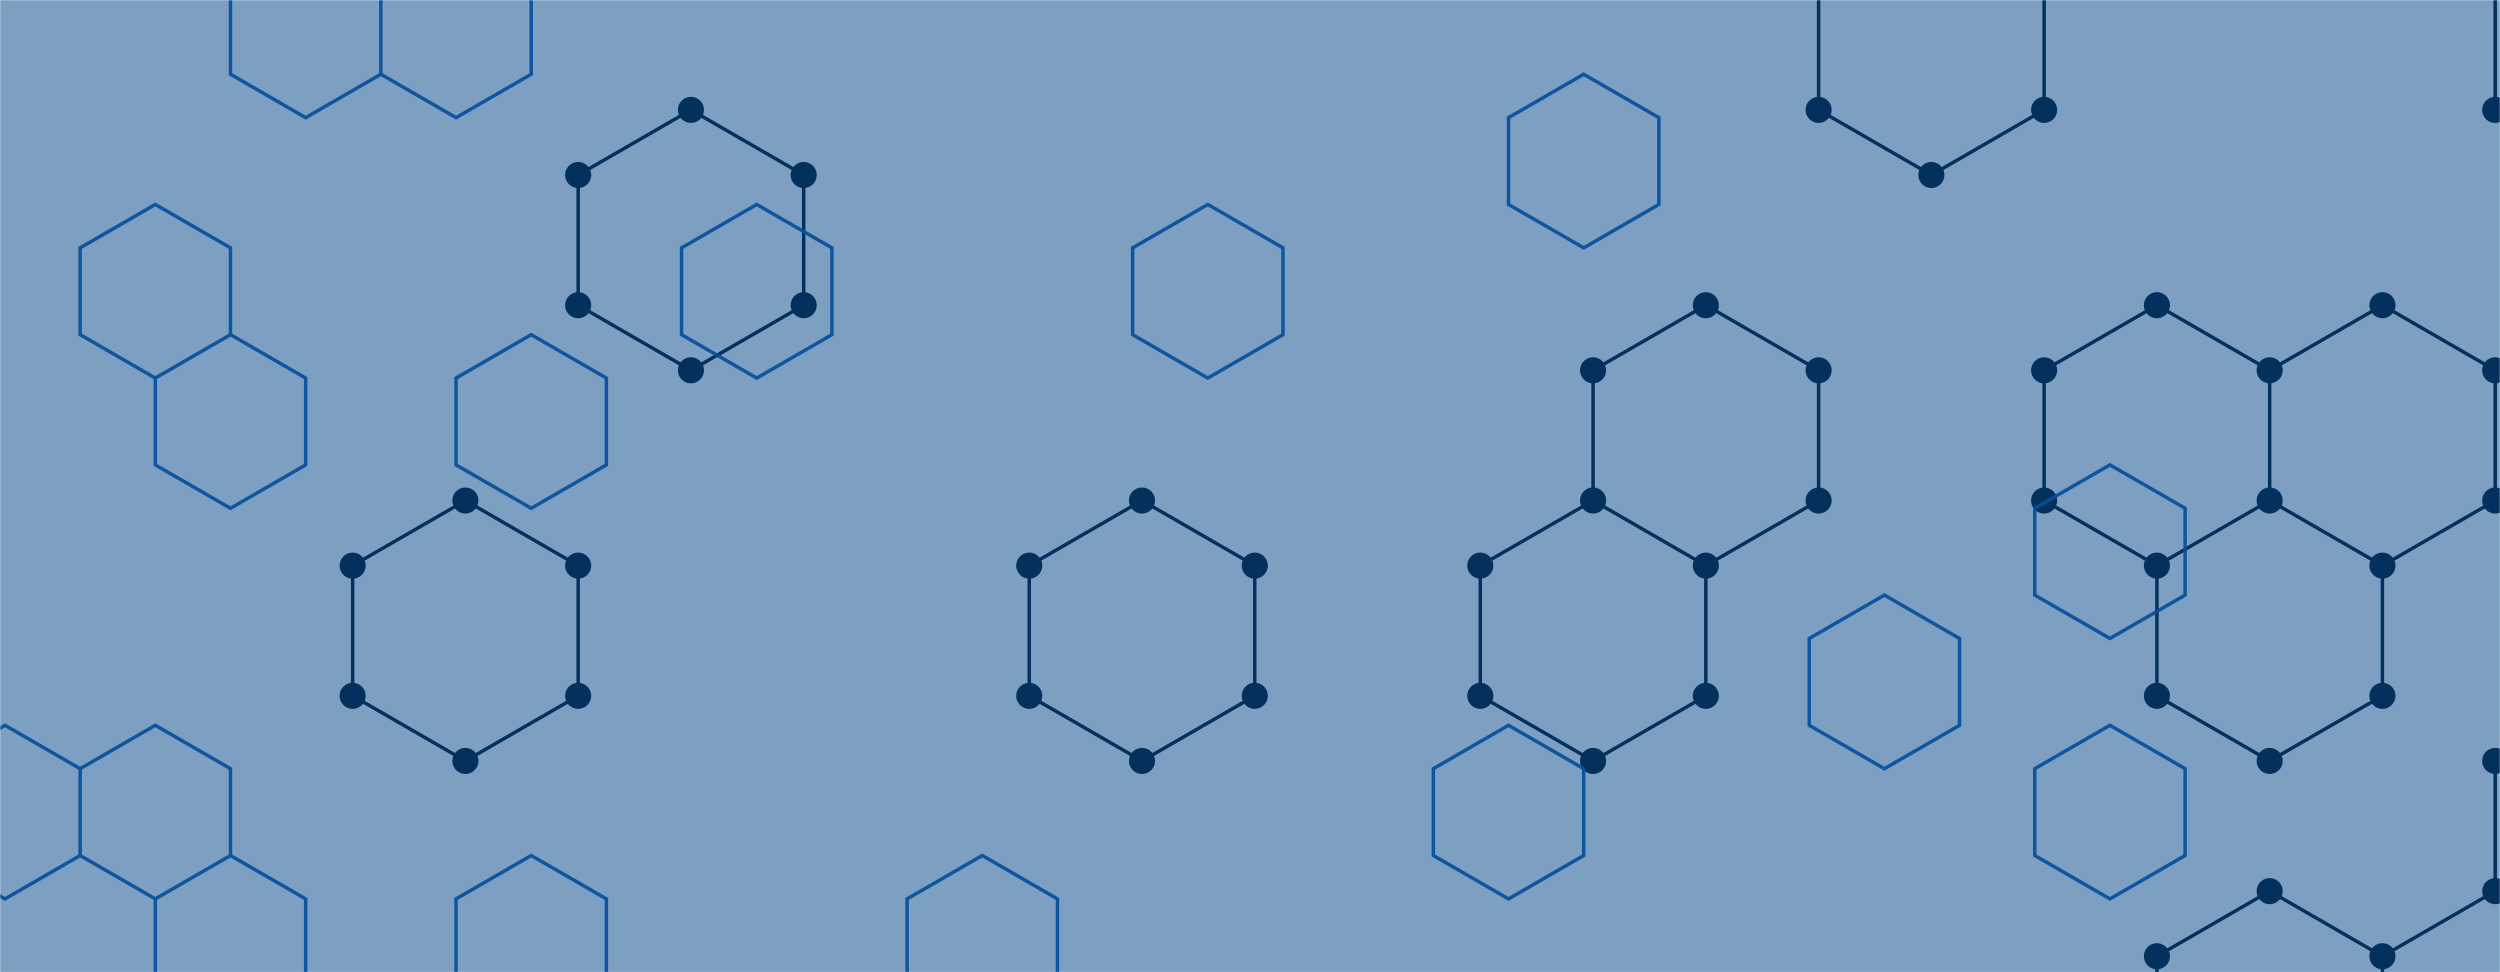 <svg xmlns="http://www.w3.org/2000/svg" version="1.1" xmlns:xlink="http://www.w3.org/1999/xlink" xmlns:svgjs="http://svgjs.com/svgjs" width="1440" height="560" preserveAspectRatio="none" viewBox="0 0 1440 560"><g mask="url(&quot;#SvgjsMask1002&quot;)" fill="none"><rect width="1440" height="560" x="0" y="0" fill="rgba(125, 159, 193, 1)"></rect><path d="M268.07 288.3L333.02 325.8L333.02 400.8L268.07 438.3L203.12 400.8L203.12 325.8zM397.98 63.3L462.93 100.8L462.93 175.8L397.98 213.3L333.02 175.8L333.02 100.8zM657.79 288.3L722.75 325.8L722.75 400.8L657.79 438.3L592.84 400.8L592.84 325.8zM917.61 288.3L982.56 325.8L982.56 400.8L917.61 438.3L852.65 400.8L852.65 325.8zM982.56 175.8L1047.52 213.3L1047.52 288.3L982.56 325.8L917.61 288.3L917.61 213.3zM1112.47 -49.2L1177.42 -11.7L1177.42 63.3L1112.47 100.8L1047.52 63.3L1047.52 -11.7zM1242.38 175.8L1307.33 213.3L1307.33 288.3L1242.38 325.8L1177.42 288.3L1177.42 213.3zM1307.33 288.3L1372.28 325.8L1372.28 400.8L1307.33 438.3L1242.38 400.8L1242.38 325.8zM1307.33 513.3L1372.28 550.8L1372.28 625.8L1307.33 663.3L1242.38 625.8L1242.38 550.8zM1372.29 175.8L1437.24 213.3L1437.24 288.3L1372.29 325.8L1307.33 288.3L1307.33 213.3zM1437.24 513.3L1502.19 550.8L1502.19 625.8L1437.24 663.3L1372.29 625.8L1372.29 550.8zM1502.19 -49.2L1567.15 -11.7L1567.15 63.3L1502.19 100.8L1437.24 63.3L1437.24 -11.7zM1567.15 288.3L1632.1 325.8L1632.1 400.8L1567.15 438.3L1502.19 400.8L1502.19 325.8zM1502.19 400.8L1567.15 438.3L1567.15 513.3L1502.19 550.8L1437.24 513.3L1437.24 438.3z" stroke="#03305d" stroke-width="2"></path><path d="M260.57 288.3 a7.5 7.5 0 1 0 15 0 a7.5 7.5 0 1 0 -15 0zM325.52 325.8 a7.5 7.5 0 1 0 15 0 a7.5 7.5 0 1 0 -15 0zM325.52 400.8 a7.5 7.5 0 1 0 15 0 a7.5 7.5 0 1 0 -15 0zM260.57 438.3 a7.5 7.5 0 1 0 15 0 a7.5 7.5 0 1 0 -15 0zM195.62 400.8 a7.5 7.5 0 1 0 15 0 a7.5 7.5 0 1 0 -15 0zM195.62 325.8 a7.5 7.5 0 1 0 15 0 a7.5 7.5 0 1 0 -15 0zM390.48 63.3 a7.5 7.5 0 1 0 15 0 a7.5 7.5 0 1 0 -15 0zM455.43 100.8 a7.5 7.5 0 1 0 15 0 a7.5 7.5 0 1 0 -15 0zM455.43 175.8 a7.5 7.5 0 1 0 15 0 a7.5 7.5 0 1 0 -15 0zM390.48 213.3 a7.5 7.5 0 1 0 15 0 a7.5 7.5 0 1 0 -15 0zM325.52 175.8 a7.5 7.5 0 1 0 15 0 a7.5 7.5 0 1 0 -15 0zM325.52 100.8 a7.5 7.5 0 1 0 15 0 a7.5 7.5 0 1 0 -15 0zM650.29 288.3 a7.5 7.5 0 1 0 15 0 a7.5 7.5 0 1 0 -15 0zM715.25 325.8 a7.5 7.5 0 1 0 15 0 a7.5 7.5 0 1 0 -15 0zM715.25 400.8 a7.5 7.5 0 1 0 15 0 a7.5 7.5 0 1 0 -15 0zM650.29 438.3 a7.5 7.5 0 1 0 15 0 a7.5 7.5 0 1 0 -15 0zM585.34 400.8 a7.5 7.5 0 1 0 15 0 a7.5 7.5 0 1 0 -15 0zM585.34 325.8 a7.5 7.5 0 1 0 15 0 a7.5 7.5 0 1 0 -15 0zM910.11 288.3 a7.5 7.5 0 1 0 15 0 a7.5 7.5 0 1 0 -15 0zM975.06 325.8 a7.5 7.5 0 1 0 15 0 a7.5 7.5 0 1 0 -15 0zM975.06 400.8 a7.5 7.5 0 1 0 15 0 a7.5 7.5 0 1 0 -15 0zM910.11 438.3 a7.5 7.5 0 1 0 15 0 a7.5 7.5 0 1 0 -15 0zM845.15 400.8 a7.5 7.5 0 1 0 15 0 a7.5 7.5 0 1 0 -15 0zM845.15 325.8 a7.5 7.5 0 1 0 15 0 a7.5 7.5 0 1 0 -15 0zM975.06 175.8 a7.5 7.5 0 1 0 15 0 a7.5 7.5 0 1 0 -15 0zM1040.02 213.3 a7.5 7.5 0 1 0 15 0 a7.5 7.5 0 1 0 -15 0zM1040.02 288.3 a7.5 7.5 0 1 0 15 0 a7.5 7.5 0 1 0 -15 0zM910.11 213.3 a7.5 7.5 0 1 0 15 0 a7.5 7.5 0 1 0 -15 0zM1104.97 -49.2 a7.5 7.5 0 1 0 15 0 a7.5 7.5 0 1 0 -15 0zM1169.92 -11.7 a7.5 7.5 0 1 0 15 0 a7.5 7.5 0 1 0 -15 0zM1169.92 63.3 a7.5 7.5 0 1 0 15 0 a7.5 7.5 0 1 0 -15 0zM1104.97 100.8 a7.5 7.5 0 1 0 15 0 a7.5 7.5 0 1 0 -15 0zM1040.02 63.3 a7.5 7.5 0 1 0 15 0 a7.5 7.5 0 1 0 -15 0zM1040.02 -11.7 a7.5 7.5 0 1 0 15 0 a7.5 7.5 0 1 0 -15 0zM1234.88 175.8 a7.5 7.5 0 1 0 15 0 a7.5 7.5 0 1 0 -15 0zM1299.83 213.3 a7.5 7.5 0 1 0 15 0 a7.5 7.5 0 1 0 -15 0zM1299.83 288.3 a7.5 7.5 0 1 0 15 0 a7.5 7.5 0 1 0 -15 0zM1234.88 325.8 a7.5 7.5 0 1 0 15 0 a7.5 7.5 0 1 0 -15 0zM1169.92 288.3 a7.5 7.5 0 1 0 15 0 a7.5 7.5 0 1 0 -15 0zM1169.92 213.3 a7.5 7.5 0 1 0 15 0 a7.5 7.5 0 1 0 -15 0zM1364.78 325.8 a7.5 7.5 0 1 0 15 0 a7.5 7.5 0 1 0 -15 0zM1364.78 400.8 a7.5 7.5 0 1 0 15 0 a7.5 7.5 0 1 0 -15 0zM1299.83 438.3 a7.5 7.5 0 1 0 15 0 a7.5 7.5 0 1 0 -15 0zM1234.88 400.8 a7.5 7.5 0 1 0 15 0 a7.5 7.5 0 1 0 -15 0zM1299.83 513.3 a7.5 7.5 0 1 0 15 0 a7.5 7.5 0 1 0 -15 0zM1364.78 550.8 a7.5 7.5 0 1 0 15 0 a7.5 7.5 0 1 0 -15 0zM1364.78 625.8 a7.5 7.5 0 1 0 15 0 a7.5 7.5 0 1 0 -15 0zM1299.83 663.3 a7.5 7.5 0 1 0 15 0 a7.5 7.5 0 1 0 -15 0zM1234.88 625.8 a7.5 7.5 0 1 0 15 0 a7.5 7.5 0 1 0 -15 0zM1234.88 550.8 a7.5 7.5 0 1 0 15 0 a7.5 7.5 0 1 0 -15 0zM1364.79 175.8 a7.5 7.5 0 1 0 15 0 a7.5 7.5 0 1 0 -15 0zM1429.74 213.3 a7.5 7.5 0 1 0 15 0 a7.5 7.5 0 1 0 -15 0zM1429.74 288.3 a7.5 7.5 0 1 0 15 0 a7.5 7.5 0 1 0 -15 0zM1364.79 325.8 a7.5 7.5 0 1 0 15 0 a7.5 7.5 0 1 0 -15 0zM1429.74 513.3 a7.5 7.5 0 1 0 15 0 a7.5 7.5 0 1 0 -15 0zM1494.69 550.8 a7.5 7.5 0 1 0 15 0 a7.5 7.5 0 1 0 -15 0zM1494.69 625.8 a7.5 7.5 0 1 0 15 0 a7.5 7.5 0 1 0 -15 0zM1429.74 663.3 a7.5 7.5 0 1 0 15 0 a7.5 7.5 0 1 0 -15 0zM1364.79 625.8 a7.5 7.5 0 1 0 15 0 a7.5 7.5 0 1 0 -15 0zM1364.79 550.8 a7.5 7.5 0 1 0 15 0 a7.5 7.5 0 1 0 -15 0zM1494.69 -49.2 a7.5 7.5 0 1 0 15 0 a7.5 7.5 0 1 0 -15 0zM1559.65 -11.7 a7.5 7.5 0 1 0 15 0 a7.5 7.5 0 1 0 -15 0zM1559.65 63.3 a7.5 7.5 0 1 0 15 0 a7.5 7.5 0 1 0 -15 0zM1494.69 100.8 a7.5 7.5 0 1 0 15 0 a7.5 7.5 0 1 0 -15 0zM1429.74 63.3 a7.5 7.5 0 1 0 15 0 a7.5 7.5 0 1 0 -15 0zM1429.74 -11.7 a7.5 7.5 0 1 0 15 0 a7.5 7.5 0 1 0 -15 0zM1559.65 288.3 a7.5 7.5 0 1 0 15 0 a7.5 7.5 0 1 0 -15 0zM1624.6 325.8 a7.5 7.5 0 1 0 15 0 a7.5 7.5 0 1 0 -15 0zM1624.6 400.8 a7.5 7.5 0 1 0 15 0 a7.5 7.5 0 1 0 -15 0zM1559.65 438.3 a7.5 7.5 0 1 0 15 0 a7.5 7.5 0 1 0 -15 0zM1494.69 400.8 a7.5 7.5 0 1 0 15 0 a7.5 7.5 0 1 0 -15 0zM1494.69 325.8 a7.5 7.5 0 1 0 15 0 a7.5 7.5 0 1 0 -15 0zM1559.65 513.3 a7.5 7.5 0 1 0 15 0 a7.5 7.5 0 1 0 -15 0zM1429.74 438.3 a7.5 7.5 0 1 0 15 0 a7.5 7.5 0 1 0 -15 0z" fill="#03305d"></path><path d="M2.85 417.77L46.15 442.77L46.15 492.77L2.85 517.77L-40.45 492.77L-40.45 442.77zM89.45 117.77L132.76 142.77L132.76 192.77L89.45 217.77L46.15 192.77L46.15 142.77zM132.76 192.77L176.06 217.77L176.06 267.77L132.76 292.77L89.45 267.77L89.45 217.77zM89.45 417.77L132.76 442.77L132.76 492.77L89.45 517.77L46.15 492.77L46.15 442.77zM132.76 492.77L176.06 517.77L176.06 567.77L132.76 592.77L89.45 567.77L89.45 517.77zM176.06 -32.23L219.36 -7.23L219.36 42.77L176.06 67.77L132.76 42.77L132.76 -7.23zM262.67 -32.23L305.97 -7.23L305.97 42.77L262.67 67.77L219.36 42.77L219.36 -7.23zM305.97 192.77L349.27 217.77L349.27 267.77L305.97 292.77L262.67 267.77L262.67 217.77zM305.97 492.77L349.27 517.77L349.27 567.77L305.97 592.77L262.67 567.77L262.67 517.77zM435.88 117.77L479.18 142.77L479.18 192.77L435.88 217.77L392.57 192.77L392.57 142.77zM565.78 492.77L609.09 517.77L609.09 567.77L565.78 592.77L522.48 567.77L522.48 517.77zM695.69 117.77L738.99 142.77L738.99 192.77L695.69 217.77L652.39 192.77L652.39 142.77zM912.2 42.77L955.51 67.77L955.51 117.77L912.2 142.77L868.9 117.77L868.9 67.77zM868.9 417.77L912.2 442.77L912.2 492.77L868.9 517.77L825.6 492.77L825.6 442.77zM1085.41 342.77L1128.71 367.77L1128.71 417.77L1085.41 442.77L1042.11 417.77L1042.11 367.77zM1215.32 267.77L1258.62 292.77L1258.62 342.77L1215.32 367.77L1172.02 342.77L1172.02 292.77zM1215.32 417.77L1258.62 442.77L1258.62 492.77L1215.32 517.77L1172.02 492.77L1172.02 442.77z" stroke="rgba(6, 80, 156, 0.93)" stroke-width="2"></path></g><defs><mask id="SvgjsMask1002"><rect width="1440" height="560" fill="#ffffff"></rect></mask></defs></svg>